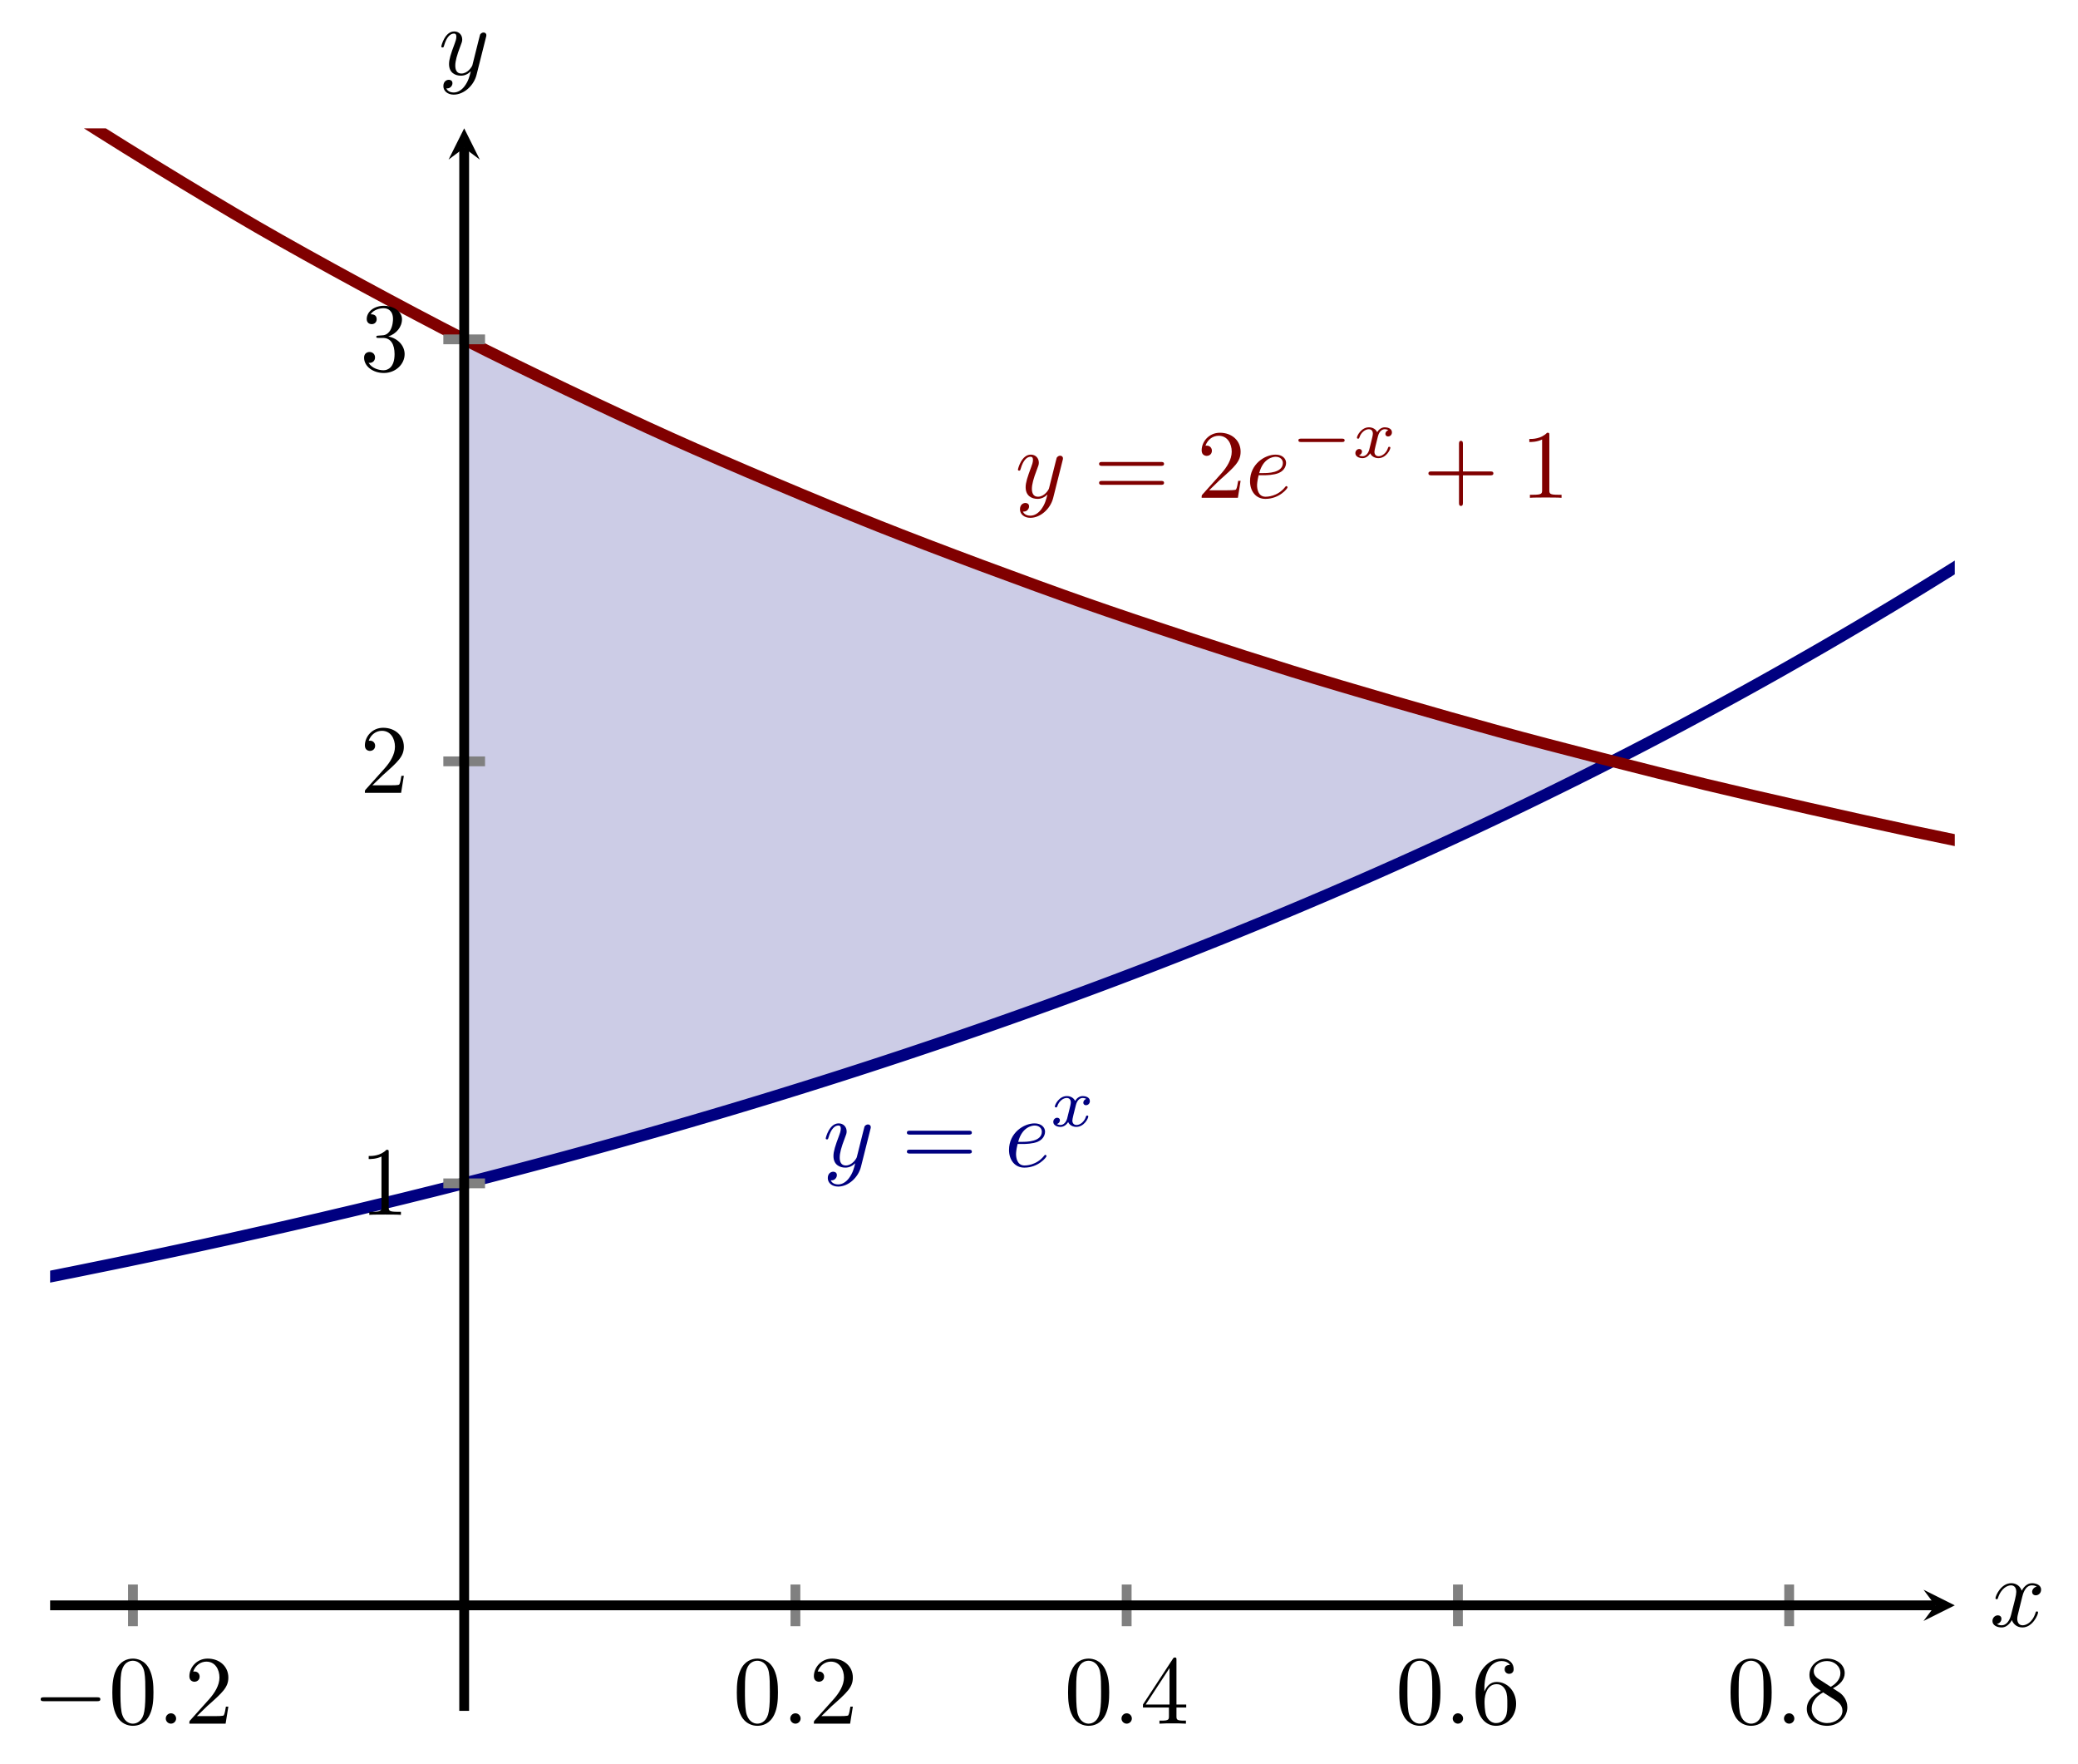 <?xml version="1.0" encoding="UTF-8" standalone="no"?>
<!DOCTYPE svg PUBLIC "-//W3C//DTD SVG 1.1//EN" "http://www.w3.org/Graphics/SVG/1.1/DTD/svg11.dtd">
<svg xmlns="http://www.w3.org/2000/svg" xmlns:xlink="http://www.w3.org/1999/xlink" version="1.1" width="211.955pt" height="179.944pt" viewBox="0 0 211.955 179.944">
<clipPath id="cp0">
<path transform="matrix(1,0,0,-1,5.113,174.487)" d="M 0 0 L 194.274 0 L 194.274 161.397 L 0 161.397 Z "/>
</clipPath>
<g clip-path="url(#cp0)">
<path transform="matrix(1,0,0,-1,5.113,174.487)" d="M 42.233 53.799 L 47.112 55.059 L 51.99 56.358 L 56.868 57.693 L 61.747 59.068 L 66.625 60.483 L 71.503 61.94 L 76.381 63.439 L 81.26 64.982 L 86.138 66.571 L 91.016 68.206 L 95.895 69.89 L 100.773 71.622 L 105.651 73.404 L 110.529 75.24 L 115.408 77.128 L 120.286 79.075 L 125.164 81.075 L 130.043 83.136 L 134.921 85.254 L 139.799 87.438 L 144.677 89.685 L 149.556 91.997 L 154.434 94.376 L 159.312 96.827 L 159.312 96.849 L 154.434 98.114 L 149.556 99.405 L 144.677 100.749 L 139.799 102.117 L 134.921 103.539 L 130.043 104.993 L 125.164 106.491 L 120.286 108.04 L 115.408 109.624 L 110.529 111.262 L 105.651 112.949 L 100.773 114.679 L 95.895 116.462 L 91.016 118.304 L 86.138 120.19 L 81.26 122.135 L 76.381 124.141 L 71.503 126.2 L 66.625 128.317 L 61.747 130.504 L 56.868 132.752 L 51.99 135.059 L 47.112 137.444 L 42.233 139.877 Z " fill="#cccce6"/>
</g>
<clipPath id="cp1">
<path transform="matrix(1,0,0,-1,5.113,174.487)" d="M 0 0 L 194.274 0 L 194.274 161.397 L 0 161.397 Z "/>
</clipPath>
<g clip-path="url(#cp1)">
<path transform="matrix(1,0,0,-1,5.113,174.487)" stroke-width="1.196" stroke-linecap="butt" stroke-miterlimit="10" stroke-linejoin="miter" fill="none" stroke="#000080" d="M -42.233 36.869 C -42.233 36.869 -41.775 36.941 -41.599 36.968 C -41.423 36.996 -41.141 37.04 -40.965 37.067 C -40.789 37.094 -40.507 37.139 -40.331 37.166 C -40.154 37.194 -39.872 37.238 -39.696 37.265 C -39.52 37.293 -39.238 37.337 -39.062 37.364 C -38.886 37.392 -38.604 37.436 -38.428 37.463 C -38.252 37.49 -37.969 37.534 -37.793 37.562 C -37.617 37.59 -37.335 37.637 -37.159 37.666 C -36.983 37.694 -36.701 37.741 -36.525 37.769 C -36.349 37.797 -36.066 37.84 -35.89 37.868 C -35.714 37.896 -35.432 37.943 -35.256 37.971 C -35.08 38 -34.798 38.046 -34.622 38.074 C -34.446 38.103 -34.164 38.15 -33.988 38.178 C -33.812 38.206 -33.529 38.248 -33.353 38.276 C -33.177 38.305 -32.895 38.351 -32.719 38.38 C -32.543 38.409 -32.261 38.458 -32.085 38.487 C -31.909 38.517 -31.626 38.562 -31.45 38.591 C -31.274 38.62 -30.992 38.666 -30.816 38.694 C -30.64 38.723 -30.358 38.769 -30.182 38.798 C -30.006 38.827 -29.724 38.876 -29.547 38.905 C -29.371 38.935 -29.089 38.984 -28.913 39.013 C -28.737 39.042 -28.455 39.087 -28.279 39.117 C -28.103 39.146 -27.821 39.194 -27.645 39.224 C -27.469 39.254 -27.186 39.302 -27.01 39.331 C -26.834 39.361 -26.552 39.409 -26.376 39.439 C -26.2 39.469 -25.918 39.517 -25.742 39.547 C -25.566 39.577 -25.283 39.625 -25.107 39.655 C -24.931 39.684 -24.649 39.732 -24.473 39.762 C -24.297 39.793 -24.015 39.843 -23.839 39.874 C -23.663 39.904 -23.381 39.951 -23.205 39.982 C -23.029 40.012 -22.746 40.063 -22.57 40.094 C -22.394 40.124 -22.112 40.17 -21.936 40.201 C -21.76 40.231 -21.478 40.282 -21.302 40.313 C -21.126 40.344 -20.843 40.394 -20.667 40.425 C -20.491 40.456 -20.209 40.506 -20.033 40.537 C -19.857 40.568 -19.575 40.618 -19.399 40.649 C -19.223 40.68 -18.94 40.73 -18.764 40.761 C -18.588 40.792 -18.306 40.841 -18.13 40.873 C -17.954 40.904 -17.672 40.957 -17.496 40.989 C -17.32 41.021 -17.038 41.07 -16.862 41.101 C -16.686 41.132 -16.403 41.181 -16.227 41.213 C -16.051 41.245 -15.769 41.297 -15.593 41.329 C -15.417 41.362 -15.135 41.413 -14.959 41.445 C -14.783 41.478 -14.5 41.529 -14.324 41.562 C -14.148 41.594 -13.866 41.646 -13.69 41.678 C -13.514 41.71 -13.232 41.762 -13.056 41.794 C -12.88 41.826 -12.598 41.878 -12.422 41.91 C -12.245 41.943 -11.963 41.994 -11.787 42.026 C -11.611 42.059 -11.329 42.11 -11.153 42.143 C -10.977 42.175 -10.695 42.23 -10.519 42.263 C -10.343 42.296 -10.06 42.346 -9.884 42.379 C -9.708 42.412 -9.426 42.467 -9.25 42.5 C -9.074 42.533 -8.792 42.583 -8.616 42.616 C -8.44 42.649 -8.157 42.703 -7.981 42.737 C -7.805 42.77 -7.523 42.824 -7.347 42.857 C -7.171 42.891 -6.889 42.944 -6.713 42.978 C -6.537 43.012 -6.255 43.069 -6.079 43.103 C -5.903 43.137 -5.62 43.19 -5.444 43.223 C -5.268 43.256 -4.986 43.31 -4.81 43.344 C -4.634 43.378 -4.352 43.435 -4.176 43.469 C -4 43.503 -3.717 43.555 -3.541 43.589 C -3.365 43.623 -3.083 43.679 -2.907 43.714 C -2.731 43.748 -2.449 43.805 -2.273 43.839 C -2.097 43.873 -1.815 43.925 -1.639 43.959 C -1.463 43.993 -1.18 44.049 -1.004 44.084 C -.828 44.119 -.546 44.178 -.37 44.213 C -.194 44.249 .088 44.304 .264 44.338 C .44 44.373 .723 44.428 .899 44.463 C 1.075 44.498 1.357 44.557 1.533 44.593 C 1.709 44.628 1.991 44.682 2.167 44.717 C 2.343 44.752 2.626 44.81 2.802 44.846 C 2.978 44.882 3.26 44.939 3.436 44.975 C 3.612 45.011 3.894 45.069 4.07 45.105 C 4.246 45.141 4.528 45.198 4.704 45.234 C 4.88 45.27 5.163 45.327 5.339 45.363 C 5.515 45.399 5.797 45.456 5.973 45.492 C 6.149 45.528 6.431 45.584 6.607 45.621 C 6.783 45.657 7.066 45.718 7.242 45.755 C 7.418 45.791 7.7 45.847 7.876 45.884 C 8.052 45.92 8.334 45.98 8.51 46.018 C 8.686 46.055 8.968 46.114 9.144 46.151 C 9.32 46.188 9.603 46.247 9.779 46.284 C 9.955 46.321 10.237 46.38 10.413 46.417 C 10.589 46.454 10.871 46.514 11.047 46.551 C 11.223 46.588 11.506 46.647 11.682 46.685 C 11.858 46.722 12.14 46.784 12.316 46.822 C 12.492 46.86 12.774 46.918 12.95 46.956 C 13.126 46.993 13.409 47.055 13.585 47.094 C 13.761 47.132 14.043 47.194 14.219 47.231 C 14.395 47.269 14.677 47.327 14.853 47.365 C 15.029 47.402 15.311 47.464 15.487 47.502 C 15.663 47.541 15.946 47.606 16.122 47.644 C 16.298 47.683 16.58 47.744 16.756 47.782 C 16.932 47.82 17.214 47.882 17.39 47.92 C 17.566 47.958 17.849 48.019 18.025 48.058 C 18.201 48.097 18.483 48.16 18.659 48.2 C 18.835 48.239 19.117 48.302 19.293 48.342 C 19.469 48.381 19.751 48.445 19.927 48.484 C 20.103 48.524 20.386 48.586 20.562 48.626 C 20.738 48.665 21.02 48.728 21.196 48.768 C 21.372 48.807 21.654 48.871 21.83 48.91 C 22.006 48.95 22.289 49.012 22.465 49.052 C 22.641 49.092 22.923 49.159 23.099 49.199 C 23.275 49.239 23.557 49.301 23.733 49.341 C 23.909 49.381 24.192 49.446 24.368 49.487 C 24.544 49.528 24.826 49.593 25.002 49.633 C 25.178 49.674 25.46 49.739 25.636 49.78 C 25.812 49.821 26.094 49.886 26.27 49.926 C 26.446 49.967 26.729 50.032 26.905 50.073 C 27.081 50.113 27.363 50.177 27.539 50.219 C 27.715 50.26 27.997 50.328 28.173 50.37 C 28.349 50.411 28.632 50.478 28.808 50.52 C 28.984 50.562 29.266 50.63 29.442 50.671 C 29.618 50.712 29.9 50.776 30.076 50.818 C 30.252 50.859 30.534 50.926 30.71 50.968 C 30.886 51.01 31.169 51.076 31.345 51.118 C 31.521 51.16 31.803 51.231 31.979 51.273 C 32.155 51.316 32.437 51.382 32.613 51.424 C 32.789 51.467 33.072 51.537 33.248 51.579 C 33.424 51.622 33.706 51.687 33.882 51.73 C 34.058 51.772 34.34 51.842 34.516 51.885 C 34.692 51.928 34.975 51.997 35.151 52.04 C 35.327 52.083 35.609 52.152 35.785 52.194 C 35.961 52.237 36.243 52.306 36.419 52.349 C 36.595 52.393 36.877 52.465 37.053 52.509 C 37.229 52.553 37.512 52.62 37.688 52.664 C 37.864 52.708 38.146 52.78 38.322 52.823 C 38.498 52.867 38.78 52.935 38.956 52.978 C 39.132 53.022 39.415 53.093 39.591 53.138 C 39.767 53.182 40.049 53.252 40.225 53.297 C 40.401 53.342 40.683 53.416 40.859 53.46 C 41.035 53.505 41.317 53.575 41.493 53.62 C 41.67 53.664 41.952 53.736 42.128 53.779 C 42.304 53.823 42.586 53.89 42.762 53.934 C 42.938 53.978 43.22 54.051 43.396 54.096 C 43.572 54.141 43.855 54.213 44.031 54.259 C 44.207 54.304 44.489 54.377 44.665 54.422 C 44.841 54.468 45.123 54.541 45.299 54.587 C 45.475 54.632 45.758 54.706 45.934 54.751 C 46.11 54.797 46.392 54.872 46.568 54.918 C 46.744 54.964 47.026 55.038 47.202 55.084 C 47.378 55.13 47.66 55.204 47.836 55.25 C 48.012 55.297 48.295 55.371 48.471 55.417 C 48.647 55.464 48.929 55.538 49.105 55.585 C 49.281 55.632 49.563 55.707 49.739 55.753 C 49.915 55.8 50.198 55.876 50.374 55.923 C 50.55 55.971 50.832 56.046 51.008 56.093 C 51.184 56.14 51.466 56.216 51.642 56.263 C 51.818 56.31 52.1 56.387 52.276 56.434 C 52.453 56.482 52.735 56.558 52.911 56.606 C 53.087 56.654 53.369 56.731 53.545 56.779 C 53.721 56.827 54.003 56.903 54.179 56.951 C 54.355 56.999 54.638 57.077 54.814 57.126 C 54.99 57.174 55.272 57.251 55.448 57.3 C 55.624 57.348 55.906 57.427 56.082 57.475 C 56.258 57.524 56.541 57.602 56.717 57.651 C 56.893 57.7 57.175 57.779 57.351 57.828 C 57.527 57.876 57.809 57.955 57.985 58.004 C 58.161 58.053 58.443 58.133 58.619 58.182 C 58.795 58.232 59.078 58.311 59.254 58.361 C 59.43 58.41 59.712 58.49 59.888 58.539 C 60.064 58.589 60.346 58.669 60.522 58.719 C 60.698 58.769 60.981 58.85 61.157 58.9 C 61.333 58.95 61.615 59.03 61.791 59.08 C 61.967 59.131 62.249 59.212 62.425 59.262 C 62.601 59.313 62.884 59.393 63.06 59.444 C 63.236 59.495 63.518 59.576 63.694 59.627 C 63.87 59.678 64.152 59.761 64.328 59.812 C 64.504 59.863 64.786 59.945 64.962 59.996 C 65.138 60.047 65.421 60.129 65.597 60.181 C 65.773 60.232 66.055 60.316 66.231 60.368 C 66.407 60.419 66.689 60.502 66.865 60.554 C 67.041 60.606 67.324 60.69 67.5 60.742 C 67.676 60.794 67.958 60.878 68.134 60.93 C 68.31 60.982 68.592 61.066 68.768 61.118 C 68.944 61.171 69.226 61.255 69.402 61.307 C 69.578 61.36 69.861 61.444 70.037 61.497 C 70.213 61.55 70.495 61.636 70.671 61.689 C 70.847 61.742 71.129 61.827 71.305 61.88 C 71.481 61.933 71.764 62.019 71.94 62.072 C 72.116 62.126 72.398 62.211 72.574 62.265 C 72.75 62.318 73.032 62.405 73.208 62.459 C 73.384 62.512 73.666 62.599 73.843 62.653 C 74.019 62.708 74.301 62.795 74.477 62.849 C 74.653 62.903 74.935 62.991 75.111 63.045 C 75.287 63.1 75.569 63.187 75.745 63.242 C 75.921 63.296 76.204 63.384 76.38 63.439 C 76.556 63.494 76.838 63.582 77.014 63.637 C 77.19 63.692 77.472 63.781 77.648 63.837 C 77.824 63.892 78.107 63.98 78.283 64.036 C 78.459 64.091 78.741 64.18 78.917 64.236 C 79.093 64.292 79.375 64.381 79.551 64.437 C 79.727 64.492 80.009 64.582 80.185 64.638 C 80.361 64.695 80.644 64.785 80.82 64.841 C 80.996 64.898 81.278 64.988 81.454 65.045 C 81.63 65.101 81.912 65.192 82.088 65.249 C 82.264 65.306 82.547 65.397 82.723 65.454 C 82.899 65.511 83.181 65.602 83.357 65.659 C 83.533 65.717 83.815 65.81 83.991 65.867 C 84.167 65.925 84.45 66.016 84.626 66.074 C 84.802 66.131 85.084 66.224 85.26 66.282 C 85.436 66.34 85.718 66.433 85.894 66.491 C 86.07 66.549 86.352 66.641 86.528 66.7 C 86.704 66.758 86.987 66.852 87.163 66.91 C 87.339 66.969 87.621 67.063 87.797 67.122 C 87.973 67.181 88.255 67.275 88.431 67.334 C 88.607 67.393 88.89 67.488 89.066 67.547 C 89.242 67.606 89.524 67.7 89.7 67.76 C 89.876 67.819 90.158 67.914 90.334 67.974 C 90.51 68.034 90.792 68.13 90.968 68.19 C 91.144 68.25 91.427 68.345 91.603 68.405 C 91.779 68.465 92.061 68.561 92.237 68.622 C 92.413 68.682 92.695 68.78 92.871 68.841 C 93.047 68.902 93.33 68.999 93.506 69.06 C 93.682 69.121 93.964 69.218 94.14 69.279 C 94.316 69.339 94.598 69.438 94.774 69.499 C 94.95 69.56 95.233 69.658 95.409 69.719 C 95.585 69.781 95.867 69.88 96.043 69.941 C 96.219 70.003 96.501 70.102 96.677 70.164 C 96.853 70.226 97.135 70.325 97.311 70.387 C 97.487 70.449 97.77 70.548 97.946 70.611 C 98.122 70.673 98.404 70.774 98.58 70.837 C 98.756 70.9 99.038 71 99.214 71.062 C 99.39 71.125 99.673 71.227 99.849 71.29 C 100.025 71.353 100.307 71.454 100.483 71.517 C 100.659 71.58 100.941 71.682 101.117 71.746 C 101.293 71.809 101.575 71.911 101.751 71.975 C 101.927 72.038 102.21 72.141 102.386 72.205 C 102.562 72.269 102.844 72.372 103.02 72.437 C 103.196 72.501 103.478 72.604 103.654 72.669 C 103.83 72.733 104.113 72.837 104.289 72.902 C 104.465 72.967 104.747 73.071 104.923 73.136 C 105.099 73.201 105.381 73.305 105.557 73.37 C 105.733 73.435 106.016 73.54 106.192 73.606 C 106.368 73.671 106.65 73.777 106.826 73.842 C 107.002 73.908 107.284 74.013 107.46 74.079 C 107.636 74.145 107.918 74.251 108.094 74.317 C 108.27 74.383 108.553 74.489 108.729 74.556 C 108.905 74.623 109.187 74.73 109.363 74.797 C 109.539 74.863 109.821 74.97 109.997 75.037 C 110.173 75.104 110.456 75.211 110.632 75.279 C 110.808 75.346 111.09 75.454 111.266 75.521 C 111.442 75.589 111.724 75.698 111.9 75.765 C 112.076 75.833 112.358 75.942 112.534 76.009 C 112.71 76.077 112.993 76.187 113.169 76.255 C 113.345 76.324 113.627 76.434 113.803 76.502 C 113.979 76.571 114.261 76.68 114.437 76.749 C 114.613 76.817 114.896 76.928 115.072 76.997 C 115.248 77.066 115.53 77.178 115.706 77.247 C 115.882 77.316 116.164 77.426 116.34 77.496 C 116.516 77.565 116.799 77.677 116.975 77.746 C 117.151 77.816 117.433 77.929 117.609 78 C 117.785 78.07 118.067 78.182 118.243 78.252 C 118.419 78.322 118.701 78.435 118.877 78.506 C 119.053 78.576 119.336 78.69 119.512 78.76 C 119.688 78.831 119.97 78.946 120.146 79.017 C 120.322 79.088 120.604 79.201 120.78 79.273 C 120.956 79.344 121.239 79.46 121.415 79.532 C 121.591 79.604 121.873 79.718 122.049 79.79 C 122.225 79.861 122.507 79.978 122.683 80.05 C 122.859 80.123 123.141 80.238 123.317 80.31 C 123.493 80.383 123.776 80.498 123.952 80.571 C 124.128 80.644 124.41 80.762 124.586 80.835 C 124.762 80.908 125.044 81.025 125.22 81.098 C 125.396 81.171 125.679 81.288 125.855 81.362 C 126.031 81.435 126.313 81.554 126.489 81.628 C 126.665 81.702 126.947 81.821 127.123 81.895 C 127.299 81.969 127.582 82.089 127.758 82.163 C 127.934 82.238 128.216 82.356 128.392 82.431 C 128.568 82.506 128.85 82.627 129.026 82.702 C 129.202 82.777 129.484 82.896 129.66 82.971 C 129.836 83.046 130.119 83.167 130.295 83.242 C 130.471 83.318 130.753 83.44 130.929 83.516 C 131.105 83.592 131.387 83.714 131.563 83.79 C 131.739 83.866 132.022 83.987 132.198 84.064 C 132.374 84.14 132.656 84.264 132.832 84.341 C 133.008 84.418 133.29 84.54 133.466 84.617 C 133.642 84.694 133.924 84.818 134.101 84.895 C 134.276 84.972 134.559 85.096 134.735 85.173 C 134.911 85.251 135.193 85.375 135.369 85.453 C 135.545 85.53 135.827 85.656 136.003 85.734 C 136.179 85.812 136.462 85.937 136.638 86.016 C 136.814 86.094 137.096 86.221 137.272 86.299 C 137.448 86.378 137.73 86.504 137.906 86.583 C 138.082 86.662 138.365 86.789 138.541 86.868 C 138.717 86.947 138.999 87.074 139.175 87.154 C 139.351 87.233 139.633 87.363 139.809 87.443 C 139.985 87.523 140.267 87.651 140.443 87.731 C 140.619 87.811 140.902 87.94 141.078 88.02 C 141.254 88.101 141.536 88.23 141.712 88.311 C 141.888 88.392 142.17 88.522 142.346 88.604 C 142.522 88.685 142.805 88.815 142.981 88.897 C 143.157 88.978 143.439 89.109 143.615 89.191 C 143.791 89.272 144.073 89.403 144.249 89.485 C 144.425 89.567 144.708 89.698 144.884 89.78 C 145.06 89.862 145.342 89.994 145.518 90.077 C 145.694 90.16 145.976 90.293 146.152 90.376 C 146.328 90.459 146.61 90.592 146.786 90.675 C 146.962 90.759 147.245 90.893 147.421 90.976 C 147.597 91.06 147.879 91.195 148.055 91.278 C 148.231 91.362 148.513 91.497 148.689 91.581 C 148.865 91.665 149.148 91.801 149.324 91.885 C 149.5 91.97 149.782 92.105 149.958 92.19 C 150.134 92.275 150.416 92.411 150.592 92.496 C 150.768 92.581 151.05 92.719 151.226 92.804 C 151.402 92.89 151.685 93.027 151.861 93.113 C 152.037 93.199 152.319 93.337 152.495 93.423 C 152.671 93.509 152.953 93.647 153.129 93.734 C 153.305 93.82 153.588 93.959 153.764 94.046 C 153.94 94.133 154.222 94.272 154.398 94.359 C 154.574 94.446 154.856 94.586 155.032 94.673 C 155.208 94.761 155.491 94.901 155.667 94.988 C 155.843 95.076 156.125 95.218 156.301 95.306 C 156.477 95.394 156.759 95.535 156.935 95.623 C 157.111 95.711 157.393 95.853 157.569 95.942 C 157.745 96.031 158.028 96.174 158.204 96.263 C 158.38 96.352 158.662 96.495 158.838 96.585 C 159.014 96.674 159.296 96.818 159.472 96.908 C 159.648 96.998 159.931 97.142 160.107 97.233 C 160.283 97.323 160.565 97.467 160.741 97.557 C 160.917 97.648 161.199 97.792 161.375 97.882 C 161.551 97.973 161.833 98.12 162.009 98.211 C 162.185 98.302 162.468 98.449 162.644 98.54 C 162.82 98.632 163.102 98.779 163.278 98.871 C 163.454 98.963 163.736 99.11 163.912 99.202 C 164.088 99.294 164.371 99.443 164.547 99.535 C 164.723 99.628 165.005 99.776 165.181 99.869 C 165.357 99.962 165.639 100.111 165.815 100.204 C 165.991 100.296 166.274 100.445 166.45 100.539 C 166.626 100.632 166.908 100.784 167.084 100.878 C 167.26 100.972 167.542 101.124 167.718 101.219 C 167.894 101.313 168.176 101.464 168.352 101.559 C 168.528 101.653 168.811 101.805 168.987 101.9 C 169.163 101.994 169.445 102.147 169.621 102.242 C 169.797 102.337 170.079 102.491 170.255 102.587 C 170.431 102.682 170.714 102.836 170.89 102.932 C 171.066 103.028 171.348 103.182 171.524 103.278 C 171.7 103.375 171.982 103.529 172.158 103.626 C 172.334 103.723 172.616 103.877 172.792 103.974 C 172.968 104.071 173.251 104.228 173.427 104.326 C 173.603 104.423 173.885 104.581 174.061 104.678 C 174.237 104.776 174.519 104.932 174.695 105.03 C 174.871 105.129 175.154 105.287 175.33 105.386 C 175.506 105.484 175.788 105.642 175.964 105.741 C 176.14 105.84 176.422 105.999 176.598 106.099 C 176.774 106.198 177.057 106.359 177.233 106.459 C 177.409 106.559 177.691 106.72 177.867 106.82 C 178.043 106.92 178.325 107.081 178.501 107.181 C 178.677 107.281 178.959 107.442 179.135 107.543 C 179.311 107.644 179.594 107.805 179.77 107.906 C 179.946 108.007 180.228 108.17 180.404 108.271 C 180.58 108.373 180.862 108.535 181.038 108.637 C 181.214 108.74 181.497 108.904 181.673 109.007 C 181.849 109.109 182.131 109.275 182.307 109.377 C 182.483 109.48 182.765 109.644 182.941 109.747 C 183.117 109.85 183.399 110.017 183.575 110.12 C 183.751 110.224 184.034 110.389 184.21 110.493 C 184.386 110.597 184.668 110.764 184.844 110.868 C 185.02 110.972 185.302 111.14 185.478 111.244 C 185.654 111.349 185.937 111.516 186.113 111.622 C 186.289 111.727 186.571 111.898 186.747 112.004 C 186.923 112.109 187.205 112.278 187.381 112.384 C 187.557 112.49 187.84 112.659 188.016 112.765 C 188.192 112.872 188.474 113.043 188.65 113.149 C 188.826 113.256 189.108 113.427 189.284 113.534 C 189.46 113.641 189.742 113.814 189.918 113.921 C 190.094 114.028 190.377 114.201 190.553 114.308 C 190.729 114.416 191.011 114.589 191.187 114.698 C 191.363 114.806 191.645 114.981 191.821 115.089 C 191.997 115.198 192.28 115.373 192.456 115.482 C 192.632 115.59 192.914 115.765 193.09 115.875 C 193.266 115.984 193.548 116.161 193.724 116.27 C 193.9 116.38 194.182 116.556 194.358 116.666 C 194.534 116.776 194.817 116.952 194.993 117.063 C 195.169 117.174 195.451 117.354 195.627 117.465 C 195.803 117.577 196.085 117.757 196.261 117.869 C 196.437 117.98 196.72 118.16 196.896 118.272 C 197.072 118.384 197.354 118.563 197.53 118.675 C 197.706 118.787 197.988 118.969 198.164 119.082 C 198.34 119.195 198.623 119.376 198.799 119.489 C 198.975 119.602 199.257 119.786 199.433 119.899 C 199.609 120.013 199.891 120.193 200.067 120.307 C 200.243 120.421 200.525 120.604 200.701 120.719 C 200.877 120.834 201.16 121.02 201.336 121.135 C 201.512 121.25 201.794 121.434 201.97 121.55 C 202.146 121.665 202.428 121.851 202.604 121.967 C 202.78 122.082 203.063 122.268 203.239 122.384 C 203.415 122.5 203.697 122.686 203.873 122.803 C 204.049 122.919 204.331 123.107 204.507 123.225 C 204.683 123.342 204.965 123.531 205.142 123.649 C 205.317 123.767 205.6 123.955 205.776 124.073 C 205.952 124.191 206.234 124.381 206.41 124.5 C 206.586 124.618 206.868 124.809 207.044 124.928 C 207.22 125.047 207.503 125.237 207.679 125.356 C 207.855 125.476 208.137 125.667 208.313 125.787 C 208.489 125.907 208.771 126.1 208.947 126.22 C 209.123 126.341 209.406 126.534 209.582 126.655 C 209.758 126.776 210.04 126.968 210.216 127.089 C 210.392 127.21 210.674 127.404 210.85 127.526 C 211.026 127.648 211.308 127.846 211.484 127.969 C 211.66 128.091 211.943 128.286 212.119 128.408 C 212.295 128.531 212.577 128.728 212.753 128.851 C 212.929 128.974 213.211 129.173 213.387 129.296 C 213.563 129.42 213.846 129.616 214.022 129.74 C 214.198 129.864 214.48 130.066 214.656 130.19 C 214.832 130.315 215.114 130.514 215.29 130.639 C 215.466 130.763 215.748 130.964 215.924 131.09 C 216.1 131.215 216.383 131.417 216.559 131.543 C 216.735 131.669 217.017 131.87 217.193 131.996 C 217.369 132.122 217.651 132.326 217.827 132.453 C 218.003 132.58 218.285 132.783 218.461 132.91 C 218.637 133.038 218.92 133.243 219.096 133.371 C 219.272 133.499 219.554 133.704 219.73 133.832 C 219.906 133.96 220.188 134.166 220.364 134.295 C 220.54 134.423 220.823 134.629 220.999 134.758 C 221.175 134.887 221.457 135.094 221.633 135.225 C 221.809 135.355 222.091 135.565 222.267 135.695 C 222.443 135.826 222.725 136.032 222.901 136.162 C 223.077 136.293 223.36 136.504 223.536 136.635 C 223.712 136.767 223.994 136.976 224.17 137.107 C 224.346 137.239 224.628 137.451 224.804 137.583 C 224.98 137.715 225.262 137.929 225.438 138.062 C 225.614 138.194 225.897 138.407 226.073 138.54 C 226.249 138.673 226.531 138.886 226.707 139.02 C 226.883 139.153 227.165 139.369 227.341 139.503 C 227.517 139.637 227.8 139.853 227.976 139.988 C 228.152 140.122 228.434 140.337 228.61 140.472 C 228.786 140.607 229.068 140.826 229.244 140.962 C 229.42 141.097 229.702 141.315 229.878 141.451 C 230.054 141.587 230.337 141.805 230.513 141.942 C 230.689 142.078 230.971 142.297 231.147 142.434 C 231.323 142.571 231.605 142.791 231.781 142.929 C 231.957 143.067 232.239 143.288 232.415 143.427 C 232.591 143.565 232.874 143.788 233.05 143.927 C 233.226 144.066 233.508 144.287 233.684 144.426 C 233.86 144.565 234.142 144.789 234.318 144.929 C 234.494 145.069 234.777 145.292 234.953 145.433 C 235.129 145.573 235.411 145.801 235.587 145.942 C 235.763 146.084 236.045 146.31 236.221 146.451 C 236.397 146.593 236.679 146.82 236.855 146.962 C 237.031 147.103 237.314 147.331 237.49 147.473 C 237.666 147.615 237.948 147.845 238.124 147.988 C 238.3 148.132 238.582 148.363 238.758 148.506 C 238.934 148.65 239.216 148.879 239.392 149.022 C 239.568 149.166 239.851 149.398 240.027 149.542 C 240.203 149.687 240.485 149.918 240.661 150.063 C 240.837 150.208 241.119 150.442 241.295 150.588 C 241.471 150.734 241.754 150.969 241.93 151.115 C 242.106 151.262 242.388 151.495 242.564 151.641 C 242.74 151.788 243.022 152.023 243.198 152.171 C 243.374 152.318 243.656 152.556 243.832 152.704 C 244.008 152.852 244.291 153.089 244.467 153.237 C 244.643 153.386 244.925 153.624 245.101 153.773 C 245.277 153.922 245.559 154.16 245.735 154.31 C 245.911 154.46 246.194 154.704 246.369 154.854 C 246.546 155.005 246.828 155.244 247.004 155.394 C 247.18 155.545 247.462 155.787 247.638 155.938 C 247.814 156.089 248.096 156.332 248.272 156.483 C 248.448 156.635 248.731 156.879 248.907 157.031 C 249.083 157.184 249.365 157.43 249.541 157.583 C 249.717 157.737 249.999 157.982 250.175 158.135 C 250.351 158.288 250.633 158.533 250.809 158.687 C 250.985 158.841 251.268 159.091 251.444 159.246 C 251.62 159.401 251.902 159.649 252.078 159.805 C 252.254 159.96 252.536 160.209 252.712 160.364 C 252.888 160.52 253.171 160.77 253.347 160.926 C 253.523 161.083 253.805 161.334 253.981 161.491 C 254.157 161.648 254.439 161.902 254.615 162.06 C 254.791 162.218 255.073 162.471 255.249 162.629 C 255.425 162.787 255.708 163.042 255.884 163.2 C 256.06 163.358 256.342 163.611 256.518 163.771 C 256.694 163.93 256.976 164.19 257.152 164.351 C 257.328 164.511 257.61 164.767 257.786 164.928 C 257.962 165.088 258.245 165.346 258.421 165.507 C 258.597 165.669 258.879 165.927 259.055 166.089 C 259.231 166.251 259.513 166.512 259.689 166.675 C 259.865 166.837 260.148 167.098 260.324 167.261 C 260.5 167.424 260.782 167.685 260.958 167.849 C 261.134 168.012 261.416 168.276 261.592 168.44 C 261.768 168.604 262.05 168.869 262.226 169.034 C 262.402 169.198 262.685 169.463 262.861 169.628 C 263.037 169.793 263.319 170.059 263.495 170.225 C 263.671 170.391 263.953 170.656 264.129 170.823 C 264.305 170.99 264.587 171.26 264.763 171.427 C 264.939 171.595 265.222 171.861 265.398 172.029 C 265.574 172.196 265.856 172.468 266.032 172.637 C 266.208 172.806 266.49 173.077 266.666 173.246 C 266.842 173.415 267.125 173.686 267.301 173.856 C 267.477 174.026 267.759 174.3 267.935 174.471 C 268.111 174.642 268.393 174.917 268.569 175.089 C 268.745 175.26 269.027 175.535 269.203 175.706 C 269.379 175.877 269.662 176.151 269.838 176.323 C 270.014 176.496 270.296 176.775 270.472 176.949 C 270.648 177.123 270.93 177.401 271.106 177.574 C 271.282 177.748 271.564 178.026 271.74 178.2 C 271.916 178.374 272.199 178.653 272.375 178.828 C 272.551 179.004 272.833 179.288 273.009 179.464 C 273.185 179.64 273.467 179.921 273.643 180.097 C 273.819 180.273 274.102 180.556 274.278 180.733 C 274.454 180.91 274.736 181.196 274.912 181.374 C 275.088 181.552 275.37 181.838 275.546 182.016 C 275.722 182.195 276.004 182.481 276.18 182.66 C 276.356 182.839 276.639 183.126 276.815 183.305 C 276.991 183.485 277.273 183.774 277.449 183.954 C 277.625 184.135 277.907 184.425 278.083 184.606 C 278.259 184.788 278.541 185.08 278.717 185.262 C 278.894 185.444 279.176 185.736 279.352 185.919 C 279.528 186.101 279.81 186.394 279.986 186.577 C 280.162 186.76 280.444 187.055 280.62 187.239 C 280.796 187.423 281.079 187.718 281.255 187.902 C 281.431 188.087 281.713 188.382 281.889 188.567 C 282.065 188.753 282.347 189.054 282.523 189.24 C 282.699 189.427 282.981 189.724 283.157 189.91 C 283.333 190.096 283.616 190.395 283.792 190.583 C 283.968 190.77 284.25 191.073 284.426 191.261 C 284.602 191.449 284.884 191.749 285.06 191.938 C 285.236 192.126 285.519 192.429 285.695 192.619 C 285.87 192.808 286.153 193.114 286.329 193.304 C 286.505 193.495 286.787 193.8 286.963 193.991 C 287.139 194.182 287.421 194.489 287.597 194.681 C 287.773 194.872 288.056 195.178 288.232 195.37 C 288.408 195.562 288.69 195.872 288.866 196.065 C 289.042 196.258 289.324 196.569 289.5 196.763 C 289.676 196.957 289.958 197.268 290.134 197.463 C 290.31 197.657 290.593 197.971 290.769 198.166 C 290.945 198.361 291.227 198.676 291.403 198.871 C 291.579 199.067 291.861 199.381 292.037 199.577 C 292.213 199.774 292.495 200.091 292.671 200.289 C 292.848 200.486 293.13 200.802 293.306 201 C 293.482 201.198 293.764 201.518 293.94 201.717 C 294.116 201.916 294.398 202.233 294.574 202.433 C 294.75 202.632 295.033 202.955 295.209 203.155 C 295.385 203.355 295.667 203.676 295.843 203.877 C 296.019 204.078 296.301 204.401 296.477 204.603 C 296.653 204.805 296.935 205.131 297.111 205.333 C 297.287 205.536 297.57 205.86 297.746 206.064 C 297.922 206.267 298.204 206.595 298.38 206.799 C 298.556 207.004 298.838 207.333 299.014 207.538 C 299.19 207.744 299.473 208.075 299.649 208.281 C 299.825 208.487 300.107 208.817 300.283 209.023 C 300.459 209.229 300.741 209.561 300.917 209.769 C 301.093 209.976 301.375 210.308 301.551 210.517 C 301.727 210.725 302.01 211.06 302.186 211.269 C 302.362 211.477 302.644 211.811 302.82 212.021 C 302.996 212.23 303.278 212.568 303.454 212.779 C 303.63 212.989 303.912 213.328 304.088 213.539 C 304.264 213.751 304.547 214.09 304.723 214.302 C 304.899 214.515 305.181 214.858 305.357 215.071 C 305.533 215.284 305.815 215.625 305.991 215.838 C 306.167 216.051 306.45 216.393 306.626 216.607 C 306.802 216.821 307.084 217.166 307.26 217.381 C 307.436 217.596 307.718 217.942 307.894 218.158 C 308.07 218.374 308.352 218.72 308.528 218.938 C 308.704 219.155 308.987 219.504 309.163 219.722 C 309.339 219.94 309.621 220.29 309.797 220.509 C 309.973 220.728 310.255 221.081 310.431 221.3 C 310.607 221.519 310.889 221.871 311.065 222.091 C 311.241 222.31 311.524 222.664 311.7 222.884 C 311.876 223.105 312.158 223.458 312.334 223.68 C 312.51 223.903 312.792 224.262 312.968 224.485 C 313.144 224.708 313.427 225.063 313.603 225.286 C 313.779 225.51 314.061 225.871 314.237 226.095 C 314.413 226.319 314.695 226.678 314.871 226.903 C 315.047 227.128 315.329 227.491 315.505 227.717 C 315.681 227.943 315.964 228.307 316.14 228.534 C 316.316 228.761 316.598 229.126 316.774 229.353 C 316.95 229.581 317.232 229.945 317.408 230.173 C 317.584 230.402 317.866 230.771 318.042 231 C 318.218 231.23 318.501 231.597 318.677 231.826 C 318.853 232.056 319.135 232.426 319.311 232.657 C 319.487 232.888 319.769 233.26 319.945 233.493 C 320.121 233.725 320.404 234.102 320.58 234.335 C 320.756 234.569 321.038 234.941 321.214 235.175 C 321.39 235.409 321.672 235.787 321.848 236.021 C 322.024 236.256 322.306 236.63 322.482 236.866 C 322.658 237.101 322.941 237.481 323.117 237.717 C 323.293 237.954 323.575 238.333 323.751 238.57 C 323.927 238.807 324.209 239.189 324.385 239.427 C 324.561 239.665 324.843 240.047 325.019 240.286 C 325.195 240.525 325.478 240.909 325.654 241.149 C 325.83 241.389 326.112 241.776 326.288 242.017 C 326.464 242.258 326.746 242.643 326.922 242.885 C 327.098 243.127 327.381 243.517 327.557 243.76 C 327.733 244.003 328.015 244.393 328.191 244.637 C 328.367 244.88 328.649 245.272 328.825 245.516 C 329.001 245.761 329.283 246.153 329.459 246.399 C 329.635 246.645 329.918 247.041 330.094 247.287 C 330.27 247.533 330.552 247.926 330.728 248.174 C 330.904 248.421 331.186 248.82 331.362 249.069 C 331.538 249.317 331.82 249.716 331.997 249.966 C 332.173 250.215 332.455 250.616 332.631 250.866 C 332.807 251.116 333.089 251.518 333.265 251.769 C 333.441 252.02 333.723 252.424 333.899 252.676 C 334.075 252.927 334.358 253.331 334.534 253.584 C 334.71 253.837 334.992 254.244 335.168 254.498 C 335.344 254.752 335.626 255.158 335.802 255.413 C 335.978 255.668 336.26 256.077 336.436 256.334 C 336.612 256.59 336.895 257.002 337.071 257.258 C 337.247 257.515 337.529 257.928 337.705 258.185 C 337.881 258.442 338.163 258.855 338.339 259.114 C 338.515 259.373 338.798 259.792 338.974 260.052 C 339.149 260.311 339.432 260.726 339.608 260.986 C 339.784 261.247 340.066 261.665 340.242 261.927 C 340.418 262.189 340.7 262.61 340.876 262.874 C 341.052 263.137 341.335 263.562 341.511 263.827 C 341.687 264.091 341.969 264.517 342.145 264.782 C 342.321 265.046 342.603 265.469 342.779 265.734 C 342.955 265.999 343.237 266.426 343.413 266.692 C 343.589 266.959 343.872 267.387 344.048 267.654 C 344.224 267.921 344.506 268.348 344.682 268.617 C 344.858 268.885 345.14 269.32 345.316 269.59 C 345.492 269.86 345.774 270.294 345.951 270.565 C 346.127 270.835 346.409 271.268 346.585 271.539 C 346.761 271.811 347.043 272.249 347.219 272.522 C 347.395 272.795 347.677 273.231 347.853 273.505 C 348.029 273.779 348.312 274.22 348.488 274.495 C 348.664 274.77 348.946 275.21 349.122 275.486 C 349.298 275.762 349.58 276.207 349.756 276.484 C 349.932 276.761 350.214 277.202 350.39 277.479 C 350.566 277.757 350.849 278.205 351.025 278.484 C 351.201 278.763 351.483 279.211 351.659 279.491 C 351.835 279.771 352.117 280.221 352.293 280.502 C 352.469 280.783 352.752 281.233 352.928 281.516 C 353.104 281.798 353.386 282.254 353.562 282.537 C 353.738 282.821 354.02 283.274 354.196 283.558 C 354.372 283.841 354.654 284.298 354.83 284.584 C 355.006 284.87 355.289 285.329 355.465 285.616 C 355.641 285.902 355.923 286.361 356.099 286.648 C 356.275 286.935 356.557 287.397 356.733 287.685 C 356.909 287.973 357.191 288.435 357.367 288.724 C 357.543 289.014 357.826 289.479 358.002 289.771 C 358.178 290.062 358.46 290.532 358.636 290.824 C 358.812 291.116 359.094 291.583 359.27 291.876 C 359.446 292.168 359.729 292.638 359.905 292.931 C 360.081 293.224 360.363 293.695 360.539 293.991 C 360.715 294.286 360.997 294.762 361.173 295.059 C 361.349 295.355 361.631 295.83 361.807 296.127 C 361.983 296.424 362.266 296.901 362.442 297.2 C 362.618 297.499 362.9 297.983 363.076 298.283 C 363.252 298.583 363.534 299.062 363.71 299.363 C 363.886 299.663 364.168 300.148 364.344 300.45 C 364.52 300.751 364.803 301.235 364.979 301.538 C 365.155 301.841 365.437 302.328 365.613 302.633 C 365.789 302.938 366.071 303.429 366.247 303.734 C 366.423 304.039 366.706 304.526 366.882 304.831 C 367.058 305.137 367.34 305.63 367.516 305.938 C 367.692 306.245 367.974 306.739 368.15 307.048 C 368.326 307.357 368.608 307.856 368.784 308.166 C 368.96 308.476 369.243 308.971 369.419 309.282 C 369.595 309.592 369.877 310.093 370.053 310.405 C 370.229 310.716 370.511 311.215 370.687 311.529 C 370.863 311.842 371.146 312.348 371.321 312.663 C 371.497 312.977 371.78 313.481 371.956 313.797 C 372.132 314.112 372.414 314.619 372.59 314.937 C 372.766 315.254 373.048 315.77 373.224 316.088 C 373.4 316.406 373.683 316.912 373.859 317.231 C 374.035 317.55 374.317 318.064 374.493 318.385 C 374.669 318.705 374.951 319.219 375.127 319.541 C 375.303 319.862 375.585 320.38 375.761 320.703 C 375.937 321.026 376.22 321.545 376.396 321.868 C 376.572 322.192 376.854 322.711 377.03 323.036 C 377.206 323.361 377.488 323.885 377.664 324.212 C 377.84 324.538 378.123 325.063 378.298 325.39 C 378.474 325.718 378.757 326.244 378.933 326.573 C 379.109 326.902 379.391 327.431 379.567 327.762 C 379.743 328.093 380.025 328.627 380.201 328.959 C 380.377 329.29 380.66 329.817 380.836 330.15 C 381.012 330.482 381.294 331.019 381.47 331.353 C 381.646 331.687 381.928 332.222 382.104 332.557 C 382.28 332.892 382.562 333.431 382.738 333.768 C 382.914 334.104 383.197 334.645 383.373 334.984 C 383.549 335.324 383.831 335.872 384.007 336.213 C 384.183 336.553 384.465 337.096 384.641 337.436 C 384.817 337.776 385.099 338.321 385.276 338.662 C 385.452 339.003 385.734 339.551 385.91 339.894 C 386.086 340.237 386.368 340.787 386.544 341.132 C 386.72 341.477 387.002 342.033 387.178 342.379 C 387.354 342.725 387.637 343.279 387.813 343.625 C 387.989 343.971 388.271 344.527 388.447 344.875 C 388.623 345.222 388.905 345.78 389.081 346.129 C 389.257 346.479 389.539 347.043 389.715 347.393 C 389.891 347.744 390.174 348.306 390.35 348.657 C 390.526 349.009 390.808 349.575 390.984 349.928 C 391.16 350.282 391.442 350.851 391.618 351.206 C 391.794 351.56 392.077 352.128 392.253 352.484 C 392.428 352.84 392.711 353.411 392.887 353.768 C 393.063 354.126 393.345 354.704 393.521 355.062 C 393.697 355.421 393.979 355.992 394.155 356.352 C 394.331 356.713 394.614 357.298 394.79 357.66 C 394.966 358.022 395.248 358.599 395.424 358.961 C 395.6 359.324 395.882 359.91 396.058 360.274 C 396.234 360.639 396.516 361.224 396.692 361.589 C 396.868 361.954 397.151 362.538 397.327 362.905 C 397.503 363.272 397.785 363.863 397.961 364.231 C 398.137 364.599 398.419 365.189 398.595 365.558 C 398.771 365.928 399.054 366.523 399.23 366.894 C 399.406 367.265 399.688 367.861 399.864 368.233 C 400.04 368.605 400.322 369.2 400.498 369.574 C 400.674 369.948 400.956 370.551 401.132 370.926 C 401.308 371.301 401.591 371.9 401.767 372.276 C 401.943 372.653 402.225 373.26 402.401 373.638 C 402.577 374.017 402.859 374.625 403.035 375.005 C 403.211 375.385 403.493 375.996 403.669 376.377 C 403.845 376.758 404.128 377.37 404.304 377.752 C 404.48 378.135 404.762 378.747 404.938 379.133 C 405.114 379.518 405.396 380.143 405.572 380.528 C 405.748 380.914 406.031 381.527 406.207 381.913 C 406.383 382.299 406.665 382.923 406.841 383.311 C 407.017 383.699 407.299 384.319 407.475 384.708 C 407.651 385.097 407.933 385.724 408.109 386.116 C 408.285 386.507 408.568 387.136 408.744 387.528 C 408.92 387.921 409.202 388.55 409.378 388.944 C 409.554 389.338 409.836 389.975 410.012 390.37 C 410.188 390.766 410.47 391.397 410.646 391.794 C 410.822 392.19 411.105 392.83 411.281 393.229 C 411.457 393.627 411.739 394.266 411.915 394.665 C 412.091 395.065 412.373 395.709 412.549 396.111 C 412.725 396.512 413.008 397.157 413.184 397.56 C 413.36 397.963 413.642 398.61 413.818 399.015 C 413.994 399.419 414.276 400.072 414.452 400.478 C 414.628 400.884 414.91 401.534 415.086 401.942 C 415.262 402.349 415.545 403.006 415.721 403.415 C 415.897 403.825 416.179 404.484 416.355 404.894 C 416.531 405.304 416.813 405.96 416.989 406.372 C 417.165 406.784 417.447 407.448 417.623 407.862 C 417.799 408.276 418.082 408.939 418.258 409.355 C 418.434 409.77 418.716 410.439 418.892 410.856 C 419.068 411.273 419.35 411.939 419.526 412.357 C 419.702 412.776 419.985 413.452 420.161 413.873 C 420.337 414.293 420.619 414.968 420.795 415.389 C 420.971 415.81 421.253 416.486 421.429 416.908 C 421.605 417.33 421.887 418.007 422.063 418.432 C 422.239 418.856 422.522 419.54 422.698 419.967 C 422.874 420.394 423.156 421.081 423.332 421.509 C 423.508 421.937 423.79 422.623 423.966 423.052 C 424.142 423.481 424.425 424.171 424.601 424.602 C 424.776 425.033 425.059 425.724 425.235 426.157 C 425.411 426.59 425.693 427.286 425.869 427.722 C 426.045 428.158 426.327 428.865 426.503 429.302 C 426.679 429.738 426.962 430.433 427.138 430.87 C 427.314 431.307 427.596 432.009 427.772 432.449 C 427.948 432.889 428.23 433.599 428.406 434.04 C 428.582 434.482 428.864 435.189 429.04 435.631 C 429.216 436.073 429.499 436.785 429.675 437.228 C 429.851 437.672 430.133 438.381 430.309 438.827 C 430.485 439.273 430.767 439.99 430.943 440.44 C 431.119 440.891 431.401 441.622 431.577 442.073 C 431.753 442.524 432.036 443.241 432.212 443.691 C 432.388 444.142 432.67 444.871 432.846 445.323 C 433.022 445.775 433.304 446.496 433.48 446.95 C 433.656 447.403 433.939 448.137 434.115 448.594 C 434.291 449.05 434.573 449.785 434.749 450.242 C 434.925 450.699 435.207 451.431 435.383 451.89 C 435.559 452.35 435.841 453.09 436.017 453.552 C 436.193 454.013 436.476 454.753 436.652 455.217 C 436.828 455.681 437.11 456.431 437.286 456.896 C 437.462 457.361 437.744 458.105 437.92 458.57 C 438.096 459.035 438.378 459.78 438.555 460.249 C 438.731 460.717 439.013 461.473 439.189 461.944 C 439.365 462.416 439.647 463.173 439.823 463.644 C 439.999 464.116 440.281 464.872 440.457 465.344 C 440.633 465.817 440.916 466.578 441.092 467.053 C 441.268 467.528 441.55 468.288 441.726 468.766 C 441.902 469.244 442.184 470.017 442.36 470.496 C 442.536 470.976 442.818 471.742 442.994 472.222 C 443.17 472.702 443.453 473.474 443.629 473.957 C 443.805 474.44 444.087 475.22 444.263 475.704 C 444.439 476.188 444.721 476.957 444.897 477.443 C 445.073 477.928 445.356 478.715 445.532 479.203 C 445.708 479.692 445.99 480.474 446.166 480.963 C 446.342 481.452 446.624 482.235 446.8 482.728 C 446.976 483.221 447.258 484.019 447.434 484.514 C 447.61 485.009 447.893 485.8 448.069 486.296 C 448.245 486.792 448.527 487.589 448.703 488.086 C 448.879 488.584 449.161 489.383 449.337 489.881 C 449.513 490.379 449.795 491.175 449.971 491.676 C 450.147 492.176 450.43 492.984 450.606 493.488 C 450.782 493.991 451.064 494.8 451.24 495.304 C 451.416 495.808 451.698 496.614 451.874 497.12 C 452.05 497.627 452.333 498.444 452.509 498.954 C 452.685 499.463 452.967 500.282 453.143 500.792 C 453.319 501.302 453.601 502.118 453.777 502.629 C 453.953 503.141 454.235 503.967 454.411 504.48 C 454.587 504.994 454.87 505.814 455.046 506.331 C 455.222 506.848 455.504 507.688 455.68 508.207 C 455.856 508.727 456.138 509.556 456.314 510.075 C 456.49 510.595 456.772 511.43 456.948 511.952 C 457.124 512.474 457.407 513.311 457.583 513.837 C 457.759 514.362 458.041 515.213 458.217 515.739 C 458.393 516.265 458.675 517.101 458.851 517.629 C 459.027 518.156 459.31 519.013 459.486 519.544 C 459.662 520.075 459.944 520.923 460.12 521.455 C 460.296 521.986 460.578 522.84 460.754 523.374 C 460.93 523.909 461.212 524.771 461.388 525.307 C 461.564 525.842 461.847 526.697 462.023 527.235 C 462.199 527.772 462.481 528.64 462.657 529.18 C 462.833 529.721 463.115 530.588 463.291 531.13 C 463.467 531.672 463.749 532.545 463.925 533.088 C 464.101 533.631 464.56 535.042 464.56 535.042 "/>
<path transform="matrix(1,0,0,-1,5.113,174.487)" stroke-width="1.196" stroke-linecap="butt" stroke-miterlimit="10" stroke-linejoin="miter" fill="none" stroke="#800000" d="M -42.233 195.717 C -42.233 195.717 -26.976 183.396 -21.117 179.041 C -15.257 174.685 -5.86 168.168 0 164.324 C 5.86 160.48 15.257 154.729 21.117 151.337 C 26.976 147.945 36.374 142.868 42.233 139.877 C 48.093 136.887 57.49 132.42 63.35 129.781 C 69.21 127.141 78.607 123.185 84.467 120.852 C 90.327 118.519 99.724 115.024 105.583 112.966 C 111.443 110.908 120.84 107.834 126.7 106.018 C 132.56 104.202 141.957 101.482 147.817 99.879 C 153.677 98.275 163.074 95.878 168.934 94.463 C 174.793 93.049 184.19 90.933 190.05 89.684 C 195.91 88.436 205.307 86.566 211.167 85.465 C 217.027 84.363 226.424 82.718 232.284 81.747 C 238.143 80.776 247.54 79.324 253.4 78.466 C 259.26 77.608 268.657 76.321 274.517 75.564 C 280.377 74.807 289.774 73.674 295.634 73.007 C 301.493 72.339 310.891 71.342 316.75 70.752 C 322.61 70.162 332.007 69.275 337.867 68.754 C 343.727 68.233 353.124 67.457 358.984 66.998 C 364.843 66.54 374.241 65.853 380.1 65.448 C 385.96 65.043 395.357 64.436 401.217 64.079 C 407.077 63.721 416.474 63.189 422.334 62.873 C 428.194 62.558 437.591 62.084 443.45 61.805 C 449.31 61.527 464.567 60.865 464.567 60.865 "/>
<symbol id="font_2_4">
<path d="M .457 .586 C .461 .6 .461 .602 .461 .609 C .461 .627 .447 .636 .432 .636 C .422 .636 .406 .63 .397 .615 C .395 .61 .387 .579 .383 .561 C .376 .535 .369 .508 .363 .481 L .318 .301 C .314 .286 .271 .216 .205 .216 C .154 .216 .143 .26 .143 .297 C .143 .343 .16 .405 .194 .493 C .21 .534 .214 .545 .214 .565 C .214 .61 .182 .647 .132 .647 C .037 .647 0 .502 0 .493 C 0 .483 .01 .483 .012 .483 C .022 .483 .023 .485 .028 .501 C .055 .595 .095 .625 .129 .625 C .137 .625 .154 .625 .154 .593 C .154 .568 .144 .542 .137 .523 C .097 .417 .079 .36 .079 .313 C .079 .224 .142 .194 .201 .194 C .24 .194 .274 .211 .302 .239 C .289 .187 .277 .138 .237 .085 C .211 .051 .173 .022 .127 .022 C .113 .022 .068 .025 .051 .064 C .067 .064 .08 .064 .094 .076 C .104 .085 .114 .098 .114 .117 C .114 .148 .087 .152 .077 .152 C .054 .152 .021 .136 .021 .087 C .021 .037 .065 0 .127 0 C .23 0 .333 .091 .361 .204 L .457 .586 Z "/>
</symbol>
<use xlink:href="#font_2_4" transform="matrix(9.963,0,0,-9.963,84.225,121.017)" fill="#000080"/>
<symbol id="font_3_9">
<path d="M .631 .194 C .646 .194 .665 .194 .665 .214 C .665 .234 .646 .234 .632 .234 L .033 .234 C .019 .234 0 .234 0 .214 C 0 .194 .019 .194 .034 .194 L .631 .194 M .632 0 C .646 0 .665 0 .665 .02 C .665 .04 .646 .04 .631 .04 L .034 .04 C .019 .04 0 .04 0 .02 C 0 0 .019 0 .033 0 L .632 0 Z "/>
</symbol>
<use xlink:href="#font_3_9" transform="matrix(9.963,0,0,-9.963,92.503,117.65)" fill="#000080"/>
<symbol id="font_2_2">
<path d="M .141 .242 C .17 .242 .244 .244 .294 .265 C .364 .295 .369 .354 .369 .368 C .369 .412 .331 .453 .262 .453 C .151 .453 0 .356 0 .181 C 0 .079 .059 0 .157 0 C .3 0 .384 .106 .384 .118 C .384 .124 .378 .131 .372 .131 C .367 .131 .365 .129 .359 .121 C .28 .022 .171 .022 .159 .022 C .081 .022 .072 .106 .072 .138 C .072 .15 .073 .181 .088 .242 L .141 .242 M .094 .264 C .133 .416 .236 .431 .262 .431 C .309 .431 .336 .402 .336 .368 C .336 .264 .176 .264 .135 .264 L .094 .264 Z "/>
</symbol>
<use xlink:href="#font_2_2" transform="matrix(9.963,0,0,-9.963,102.919,119.085)" fill="#000080"/>
<symbol id="font_4_1">
<path d="M .201 .116 C .191 .082 .158 .028 .107 .028 C .104 .028 .074 .028 .053 .042 C .094 .055 .097 .091 .097 .097 C .097 .119 .08 .134 .057 .134 C .029 .134 0 .11 0 .073 C 0 .023 .056 0 .105 0 C .151 0 .192 .029 .217 .071 C .241 .018 .296 0 .336 0 C .451 0 .512 .125 .512 .153 C .512 .166 .499 .166 .496 .166 C .482 .166 .481 .161 .477 .149 C .456 .08 .396 .028 .34 .028 C .3 .028 .279 .055 .279 .093 C .279 .119 .303 .21 .331 .321 C .351 .398 .396 .423 .429 .423 C .431 .423 .462 .423 .483 .409 C .451 .4 .439 .372 .439 .354 C .439 .332 .456 .317 .479 .317 C .502 .317 .535 .336 .535 .378 C .535 .434 .471 .451 .431 .451 C .381 .451 .341 .418 .319 .38 C .301 .421 .255 .451 .199 .451 C .087 .451 .023 .328 .023 .298 C .023 .285 .037 .285 .04 .285 C .053 .285 .054 .289 .059 .302 C .084 .38 .147 .423 .196 .423 C .229 .423 .256 .405 .256 .357 C .256 .337 .244 .287 .235 .253 L .201 .116 Z "/>
</symbol>
<use xlink:href="#font_4_1" transform="matrix(6.974,0,0,-6.974,107.435,114.931)" fill="#000080"/>
<use xlink:href="#font_2_4" transform="matrix(9.963,0,0,-9.963,103.828,52.812)" fill="#800000"/>
<symbol id="font_3_4">
<path d="M .077 .077 L .183 .18 C .339 .318 .399 .372 .399 .472 C .399 .586 .309 .666 .187 .666 C .074 .666 0 .574 0 .485 C 0 .429 .05 .429 .053 .429 C .07 .429 .105 .441 .105 .482 C .105 .508 .087 .534 .052 .534 C .044 .534 .042 .534 .039 .533 C .062 .598 .116 .635 .174 .635 C .265 .635 .308 .554 .308 .472 C .308 .392 .258 .313 .203 .251 L .011 .037 C 0 .026 0 .024 0 0 L .371 0 L .399 .174 L .374 .174 C .369 .144 .362 .1 .352 .085 C .345 .077 .279 .077 .257 .077 L .077 .077 Z "/>
</symbol>
<use xlink:href="#font_3_9" transform="matrix(9.963,0,0,-9.963,112.106,49.445)" fill="#800000"/>
<use xlink:href="#font_3_4" transform="matrix(9.963,0,0,-9.963,122.567,50.77)" fill="#800000"/>
<use xlink:href="#font_2_2" transform="matrix(9.963,0,0,-9.963,127.504,50.88)" fill="#800000"/>
<symbol id="font_5_1">
<path d="M .636 0 C .652 0 .676 0 .676 .024 C .676 .049 .653 .049 .636 .049 L .04 .049 C .024 .049 0 .049 0 .025 C 0 0 .023 0 .04 0 L .636 0 Z "/>
</symbol>
<use xlink:href="#font_5_1" transform="matrix(6.974,0,0,-6.974,132.437,45.08)" fill="#800000"/>
<use xlink:href="#font_4_1" transform="matrix(6.974,0,0,-6.974,138.246,46.726)" fill="#800000"/>
<symbol id="font_3_1">
<path d="M .353 .313 L .632 .313 C .646 .313 .665 .313 .665 .333 C .665 .353 .646 .353 .632 .353 L .353 .353 L .353 .633 C .353 .647 .353 .666 .333 .666 C .313 .666 .313 .647 .313 .633 L .313 .353 L .033 .353 C .019 .353 0 .353 0 .333 C 0 .313 .019 .313 .033 .313 L .313 .313 L .313 .033 C .313 .019 .313 0 .333 0 C .353 0 .353 .019 .353 .033 L .353 .313 Z "/>
</symbol>
<symbol id="font_3_3">
<path d="M .205 .64 C .205 .664 .205 .666 .182 .666 C .12 .602 .032 .602 0 .602 L 0 .571 C .02 .571 .079 .571 .131 .597 L .131 .079 C .131 .043 .128 .031 .038 .031 L .006 .031 L .006 0 C .041 .003 .128 .003 .168 .003 C .208 .003 .295 .003 .33 0 L .33 .031 L .298 .031 C .208 .031 .205 .042 .205 .079 L .205 .64 Z "/>
</symbol>
<use xlink:href="#font_3_1" transform="matrix(9.963,0,0,-9.963,145.699,51.597)" fill="#800000"/>
<use xlink:href="#font_3_3" transform="matrix(9.963,0,0,-9.963,155.99,50.77)" fill="#800000"/>
</g>
<symbol id="font_6_1">
<path d="M .576 0 C .593 0 .611 0 .611 .02 C .611 .04 .593 .04 .576 .04 L .035 .04 C .018 .04 0 .04 0 .02 C 0 0 .018 0 .035 0 L .576 0 Z "/>
</symbol>
<use xlink:href="#font_6_1" transform="matrix(9.963,0,0,-9.963,4.148,173.502)"/>
<symbol id="font_3_2">
<path d="M .421 .342 C .421 .422 .416 .502 .381 .576 C .335 .672 .253 .688 .211 .688 C .151 .688 .078 .662 .037 .569 C .005 .5 0 .422 0 .342 C 0 .267 .004 .177 .045 .101 C .088 .02 .161 0 .21 0 C .264 0 .34 .021 .384 .116 C .416 .185 .421 .263 .421 .342 M .21 .022 C .171 .022 .112 .047 .094 .143 C .083 .203 .083 .295 .083 .354 C .083 .418 .083 .484 .091 .538 C .11 .657 .185 .666 .21 .666 C .243 .666 .309 .648 .328 .549 C .338 .493 .338 .417 .338 .354 C .338 .279 .338 .211 .327 .147 C .312 .052 .255 .022 .21 .022 Z "/>
</symbol>
<use xlink:href="#font_3_2" transform="matrix(9.963,0,0,-9.963,11.458,176.012)"/>
<symbol id="font_2_1">
<path d="M .106 .053 C .106 .082 .082 .106 .053 .106 C .024 .106 0 .082 0 .053 C 0 .024 .024 0 .053 0 C .082 0 .106 .024 .106 .053 Z "/>
</symbol>
<use xlink:href="#font_2_1" transform="matrix(9.963,0,0,-9.963,16.908,175.793)"/>
<use xlink:href="#font_3_4" transform="matrix(9.963,0,0,-9.963,19.316,175.793)"/>
<use xlink:href="#font_3_2" transform="matrix(9.963,0,0,-9.963,75.156,176.012)"/>
<use xlink:href="#font_2_1" transform="matrix(9.963,0,0,-9.963,80.606,175.793)"/>
<use xlink:href="#font_3_4" transform="matrix(9.963,0,0,-9.963,83.014,175.793)"/>
<use xlink:href="#font_3_2" transform="matrix(9.963,0,0,-9.963,108.943,176.012)"/>
<use xlink:href="#font_2_1" transform="matrix(9.963,0,0,-9.963,114.392,175.793)"/>
<symbol id="font_3_6">
<path d="M .266 .165 L .266 .078 C .266 .042 .264 .031 .19 .031 L .169 .031 L .169 0 C .21 .003 .262 .003 .304 .003 C .346 .003 .399 .003 .44 0 L .44 .031 L .419 .031 C .345 .031 .343 .042 .343 .078 L .343 .165 L .443 .165 L .443 .196 L .343 .196 L .343 .651 C .343 .671 .343 .677 .327 .677 C .318 .677 .315 .677 .307 .665 L 0 .196 L 0 .165 L .266 .165 M .272 .196 L .028 .196 L .272 .569 L .272 .196 Z "/>
</symbol>
<use xlink:href="#font_3_6" transform="matrix(9.963,0,0,-9.963,116.581,175.793)"/>
<use xlink:href="#font_3_2" transform="matrix(9.963,0,0,-9.963,142.729,176.012)"/>
<use xlink:href="#font_2_1" transform="matrix(9.963,0,0,-9.963,148.178,175.793)"/>
<symbol id="font_3_7">
<path d="M .09 .35 L .09 .374 C .09 .627 .214 .663 .265 .663 C .289 .663 .331 .657 .353 .623 C .338 .623 .298 .623 .298 .578 C .298 .547 .322 .532 .344 .532 C .36 .532 .39 .541 .39 .58 C .39 .64 .346 .688 .263 .688 C .135 .688 0 .559 0 .338 C 0 .071 .116 0 .209 0 C .32 0 .415 .094 .415 .226 C .415 .353 .326 .449 .215 .449 C .147 .449 .11 .398 .09 .35 M .209 .028 C .146 .028 .116 .088 .11 .103 C .092 .15 .092 .23 .092 .248 C .092 .326 .124 .426 .214 .426 C .23 .426 .276 .426 .307 .364 C .325 .327 .325 .276 .325 .227 C .325 .179 .325 .129 .308 .093 C .278 .033 .232 .028 .209 .028 Z "/>
</symbol>
<use xlink:href="#font_3_7" transform="matrix(9.963,0,0,-9.963,150.507,176.012)"/>
<use xlink:href="#font_3_2" transform="matrix(9.963,0,0,-9.963,176.515,176.012)"/>
<use xlink:href="#font_2_1" transform="matrix(9.963,0,0,-9.963,181.965,175.793)"/>
<symbol id="font_3_8">
<path d="M .121 .479 C .075 .509 .071 .543 .071 .56 C .071 .621 .136 .663 .207 .663 C .28 .663 .344 .611 .344 .539 C .344 .482 .305 .434 .245 .399 L .121 .479 M .267 .384 C .339 .421 .388 .473 .388 .539 C .388 .631 .299 .688 .208 .688 C .108 .688 .027 .614 .027 .521 C .027 .503 .029 .458 .071 .411 C .082 .399 .119 .374 .144 .357 C .086 .328 0 .272 0 .173 C 0 .067 .102 0 .207 0 C .32 0 .415 .083 .415 .19 C .415 .226 .404 .271 .366 .313 C .347 .334 .331 .344 .267 .384 M .167 .342 L .29 .264 C .318 .245 .365 .215 .365 .154 C .365 .08 .29 .028 .208 .028 C .122 .028 .05 .09 .05 .173 C .05 .231 .082 .295 .167 .342 Z "/>
</symbol>
<use xlink:href="#font_3_8" transform="matrix(9.963,0,0,-9.963,184.293,176.012)"/>
<use xlink:href="#font_3_3" transform="matrix(9.963,0,0,-9.963,37.606,123.899)"/>
<use xlink:href="#font_3_4" transform="matrix(9.963,0,0,-9.963,37.217,80.86)"/>
<symbol id="font_3_5">
<path d="M .248 .374 C .33 .401 .388 .471 .388 .55 C .388 .632 .3 .688 .204 .688 C .103 .688 .027 .628 .027 .552 C .027 .519 .049 .5 .078 .5 C .109 .5 .129 .522 .129 .551 C .129 .601 .082 .601 .067 .601 C .098 .65 .164 .663 .2 .663 C .241 .663 .296 .641 .296 .551 C .296 .539 .294 .481 .268 .437 C .238 .389 .204 .386 .179 .385 C .171 .384 .147 .382 .14 .382 C .132 .381 .125 .38 .125 .37 C .125 .359 .132 .359 .149 .359 L .193 .359 C .275 .359 .312 .291 .312 .193 C .312 .057 .243 .028 .199 .028 C .156 .028 .081 .045 .046 .104 C .081 .099 .112 .121 .112 .159 C .112 .195 .085 .215 .056 .215 C .032 .215 0 .201 0 .157 C 0 .066 .093 0 .202 0 C .324 0 .415 .091 .415 .193 C .415 .275 .352 .353 .248 .374 Z "/>
</symbol>
<use xlink:href="#font_3_5" transform="matrix(9.963,0,0,-9.963,37.137,38.041)"/>
<symbol id="font_2_3">
<path d="M .305 .313 C .311 .339 .334 .431 .404 .431 C .409 .431 .433 .431 .454 .418 C .426 .413 .406 .388 .406 .364 C .406 .348 .417 .329 .444 .329 C .466 .329 .498 .347 .498 .387 C .498 .439 .439 .453 .405 .453 C .347 .453 .312 .4 .3 .377 C .275 .443 .221 .453 .192 .453 C .088 .453 .031 .324 .031 .299 C .031 .289 .041 .289 .043 .289 C .051 .289 .054 .291 .056 .3 C .09 .406 .156 .431 .19 .431 C .209 .431 .244 .422 .244 .364 C .244 .333 .227 .266 .19 .126 C .174 .064 .139 .022 .095 .022 C .089 .022 .066 .022 .045 .035 C .07 .04 .092 .061 .092 .089 C .092 .116 .07 .124 .055 .124 C .025 .124 0 .098 0 .066 C 0 .02 .05 0 .094 0 C .16 0 .196 .07 .199 .076 C .211 .039 .247 0 .307 0 C .41 0 .467 .129 .467 .154 C .467 .164 .458 .164 .455 .164 C .446 .164 .444 .16 .442 .153 C .409 .046 .341 .022 .309 .022 C .27 .022 .254 .054 .254 .088 C .254 .11 .26 .132 .271 .176 L .305 .313 Z "/>
</symbol>
<use xlink:href="#font_2_3" transform="matrix(9.963,0,0,-9.963,203.229,165.981)"/>
<use xlink:href="#font_2_4" transform="matrix(9.963,0,0,-9.963,45.014,9.652)"/>
<path transform="matrix(1,0,0,-1,5.113,174.487)" stroke-width="1" stroke-linecap="butt" stroke-miterlimit="10" stroke-linejoin="miter" fill="none" stroke="#808080" d="M 8.447 8.634 L 8.447 12.885 M 76.02 8.634 L 76.02 12.885 M 109.807 8.634 L 109.807 12.885 M 143.593 8.634 L 143.593 12.885 M 177.38 8.634 L 177.38 12.885 "/>
<path transform="matrix(1,0,0,-1,5.113,174.487)" stroke-width="1" stroke-linecap="butt" stroke-miterlimit="10" stroke-linejoin="miter" fill="none" stroke="#808080" d="M 40.107 53.799 L 44.36 53.799 M 40.107 96.838 L 44.36 96.838 M 40.107 139.877 L 44.36 139.877 "/>
<path transform="matrix(1,0,0,-1,5.113,174.487)" stroke-width="1" stroke-linecap="butt" stroke-miterlimit="10" stroke-linejoin="miter" fill="none" stroke="#000000" d="M 0 10.76 L 192.281 10.76 "/>
<path transform="matrix(1,0,0,-1,197.394,163.727)" d="M 1.993 0 L -1.196 1.594 L 0 0 L -1.196 -1.594 "/>
<path transform="matrix(1,0,0,-1,5.113,174.487)" stroke-width="1" stroke-linecap="butt" stroke-miterlimit="10" stroke-linejoin="miter" fill="none" stroke="#000000" d="M 42.233 0 L 42.233 159.405 "/>
<path transform="matrix(0,-1,-1,-0,47.346,15.082)" d="M 1.993 0 L -1.196 1.594 L 0 0 L -1.196 -1.594 "/>
</svg>
